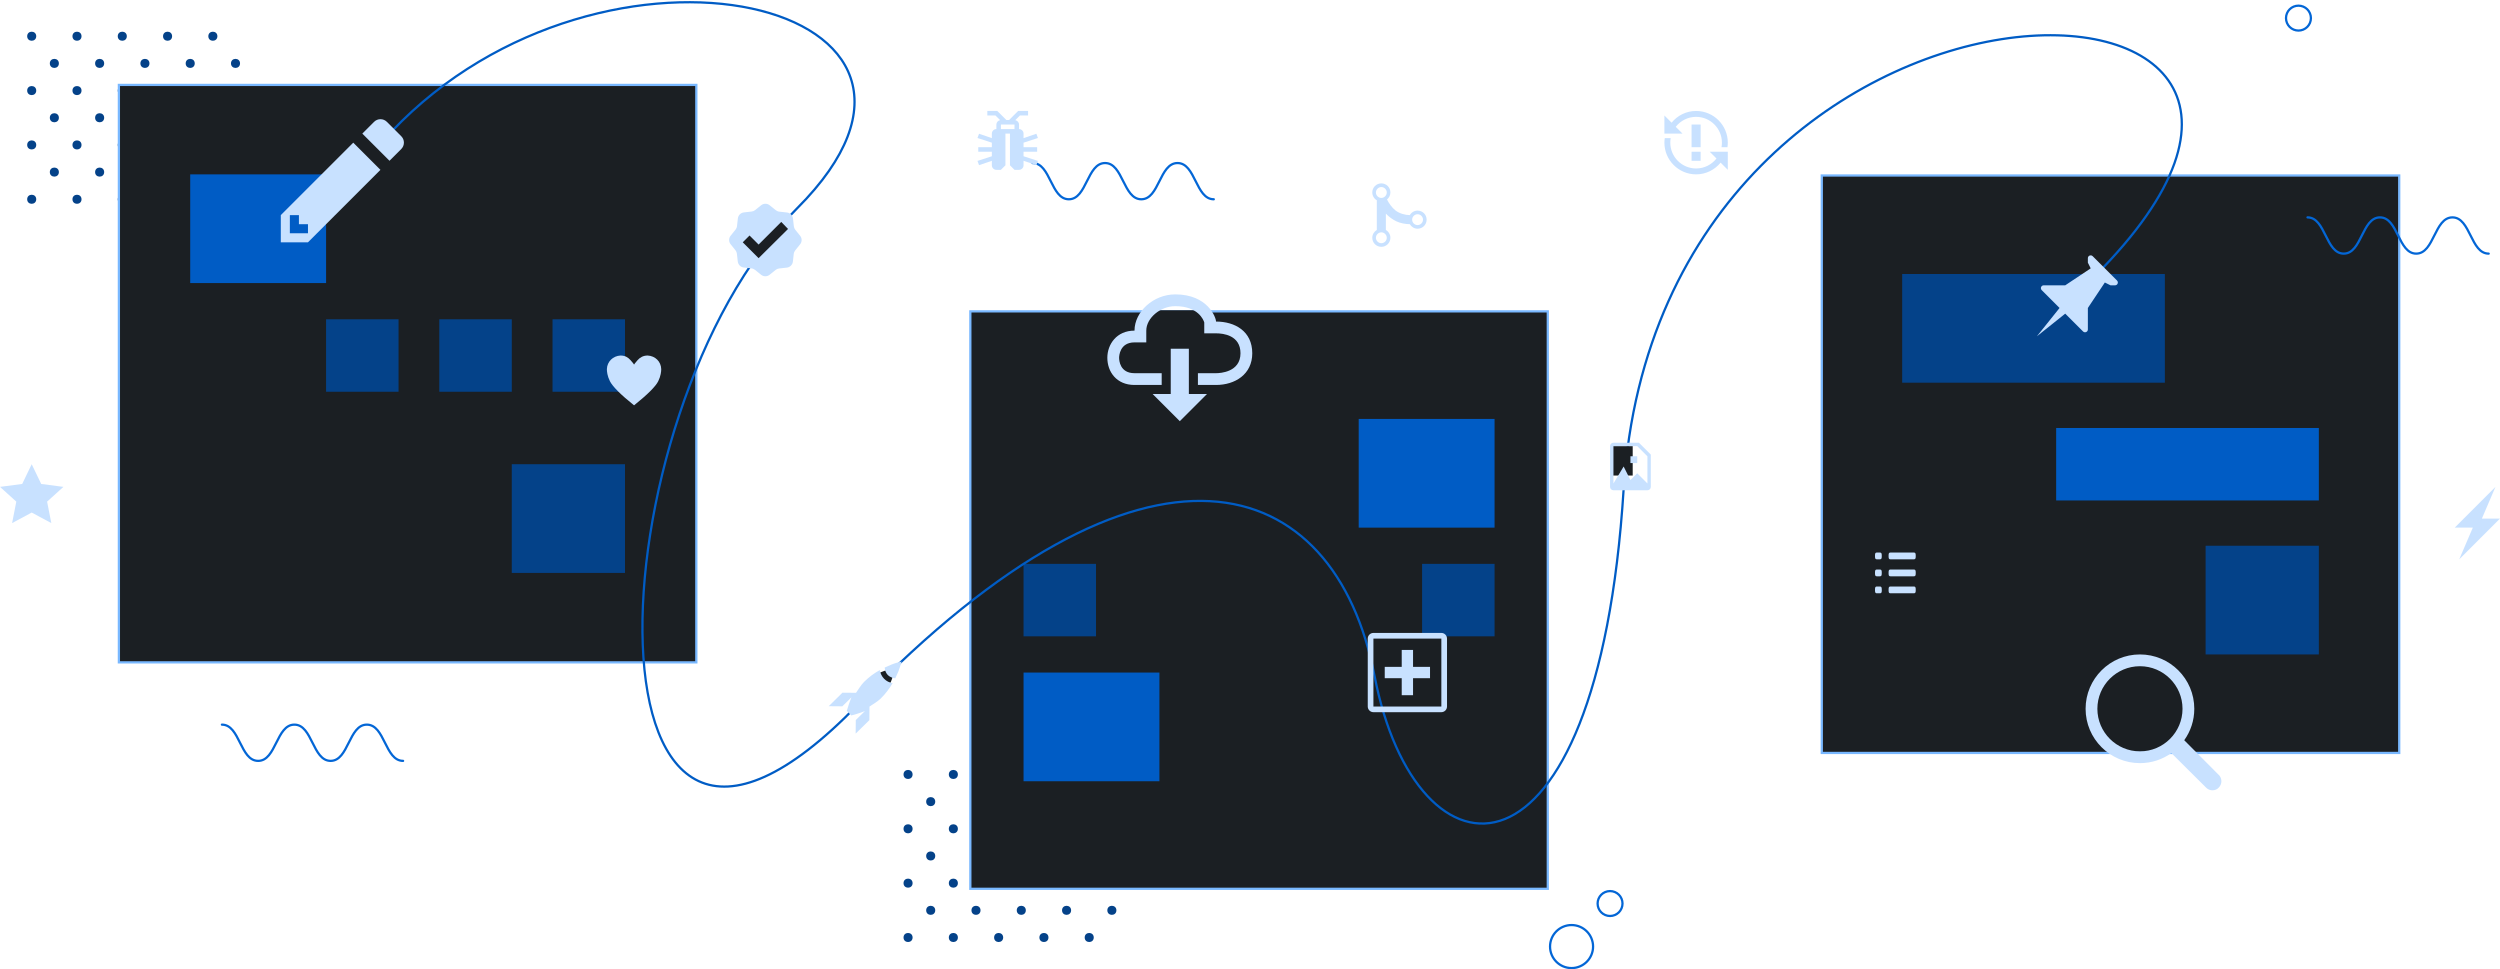<svg width="1104" height="428" viewBox="0 0 1104 428" fill="none" xmlns="http://www.w3.org/2000/svg">
<circle cx="694" cy="418" r="9.5" stroke="#0366D6"/>
<circle cx="711" cy="399" r="5.5" stroke="#0366D6"/>
<circle cx="1015" cy="8" r="5.5" stroke="#0366D6"/>
<circle cx="14" cy="16" r="2" fill="#044289"/>
<circle cx="34" cy="16" r="2" fill="#044289"/>
<circle cx="54" cy="16" r="2" fill="#044289"/>
<circle cx="74" cy="16" r="2" fill="#044289"/>
<circle cx="94" cy="16" r="2" fill="#044289"/>
<circle cx="24" cy="28" r="2" fill="#044289"/>
<circle cx="44" cy="28" r="2" fill="#044289"/>
<circle cx="64" cy="28" r="2" fill="#044289"/>
<circle cx="84" cy="28" r="2" fill="#044289"/>
<circle cx="104" cy="28" r="2" fill="#044289"/>
<circle cx="14" cy="40" r="2" fill="#044289"/>
<circle cx="34" cy="40" r="2" fill="#044289"/>
<circle cx="54" cy="40" r="2" fill="#044289"/>
<circle cx="74" cy="40" r="2" fill="#044289"/>
<circle cx="94" cy="40" r="2" fill="#044289"/>
<circle cx="24" cy="52" r="2" fill="#044289"/>
<circle cx="44" cy="52" r="2" fill="#044289"/>
<circle cx="64" cy="52" r="2" fill="#044289"/>
<circle cx="84" cy="52" r="2" fill="#044289"/>
<circle cx="104" cy="52" r="2" fill="#044289"/>
<circle cx="14" cy="64" r="2" fill="#044289"/>
<circle cx="34" cy="64" r="2" fill="#044289"/>
<circle cx="54" cy="64" r="2" fill="#044289"/>
<circle cx="74" cy="64" r="2" fill="#044289"/>
<circle cx="94" cy="64" r="2" fill="#044289"/>
<circle cx="24" cy="76" r="2" fill="#044289"/>
<circle cx="44" cy="76" r="2" fill="#044289"/>
<circle cx="64" cy="76" r="2" fill="#044289"/>
<circle cx="84" cy="76" r="2" fill="#044289"/>
<circle cx="104" cy="76" r="2" fill="#044289"/>
<circle cx="14" cy="88" r="2" fill="#044289"/>
<circle cx="34" cy="88" r="2" fill="#044289"/>
<circle cx="54" cy="88" r="2" fill="#044289"/>
<circle cx="74" cy="88" r="2" fill="#044289"/>
<circle cx="94" cy="88" r="2" fill="#044289"/>
<circle cx="401" cy="342" r="2" fill="#044289"/>
<circle cx="421" cy="342" r="2" fill="#044289"/>
<circle cx="441" cy="342" r="2" fill="#044289"/>
<circle cx="461" cy="342" r="2" fill="#044289"/>
<circle cx="481" cy="342" r="2" fill="#044289"/>
<circle cx="411" cy="354" r="2" fill="#044289"/>
<circle cx="431" cy="354" r="2" fill="#044289"/>
<circle cx="451" cy="354" r="2" fill="#044289"/>
<circle cx="471" cy="354" r="2" fill="#044289"/>
<circle cx="491" cy="354" r="2" fill="#044289"/>
<circle cx="401" cy="366" r="2" fill="#044289"/>
<circle cx="421" cy="366" r="2" fill="#044289"/>
<circle cx="441" cy="366" r="2" fill="#044289"/>
<circle cx="461" cy="366" r="2" fill="#044289"/>
<circle cx="481" cy="366" r="2" fill="#044289"/>
<circle cx="411" cy="378" r="2" fill="#044289"/>
<circle cx="431" cy="378" r="2" fill="#044289"/>
<circle cx="451" cy="378" r="2" fill="#044289"/>
<circle cx="471" cy="378" r="2" fill="#044289"/>
<circle cx="491" cy="378" r="2" fill="#044289"/>
<circle cx="401" cy="390" r="2" fill="#044289"/>
<circle cx="421" cy="390" r="2" fill="#044289"/>
<circle cx="441" cy="390" r="2" fill="#044289"/>
<circle cx="461" cy="390" r="2" fill="#044289"/>
<circle cx="481" cy="390" r="2" fill="#044289"/>
<circle cx="411" cy="402" r="2" fill="#044289"/>
<circle cx="431" cy="402" r="2" fill="#044289"/>
<circle cx="451" cy="402" r="2" fill="#044289"/>
<circle cx="471" cy="402" r="2" fill="#044289"/>
<circle cx="491" cy="402" r="2" fill="#044289"/>
<circle cx="401" cy="414" r="2" fill="#044289"/>
<circle cx="421" cy="414" r="2" fill="#044289"/>
<circle cx="441" cy="414" r="2" fill="#044289"/>
<circle cx="461" cy="414" r="2" fill="#044289"/>
<circle cx="481" cy="414" r="2" fill="#044289"/>
<circle cx="1087" cy="292" r="2" transform="scale(-1 1)" fill="#044289"/>
<circle cx="1067" cy="292" r="2" transform="scale(-1 1)" fill="#044289"/>
<circle cx="1047" cy="292" r="2" transform="scale(-1 1)" fill="#044289"/>
<circle cx="1027" cy="292" r="2" transform="scale(-1 1)" fill="#044289"/>
<circle cx="1007" cy="292" r="2" transform="scale(-1 1)" fill="#044289"/>
<circle cx="1077" cy="304" r="2" transform="scale(-1 1)" fill="#044289"/>
<circle cx="1057" cy="304" r="2" transform="scale(-1 1)" fill="#044289"/>
<circle cx="1037" cy="304" r="2" transform="scale(-1 1)" fill="#044289"/>
<circle cx="1017" cy="304" r="2" transform="scale(-1 1)" fill="#044289"/>
<circle cx="997" cy="304" r="2" transform="scale(-1 1)" fill="#044289"/>
<circle cx="1087" cy="316" r="2" transform="scale(-1 1)" fill="#044289"/>
<circle cx="1067" cy="316" r="2" transform="scale(-1 1)" fill="#044289"/>
<circle cx="1047" cy="316" r="2" transform="scale(-1 1)" fill="#044289"/>
<circle cx="1027" cy="316" r="2" transform="scale(-1 1)" fill="#044289"/>
<circle cx="1007" cy="316" r="2" transform="scale(-1 1)" fill="#044289"/>
<circle cx="1077" cy="328" r="2" transform="scale(-1 1)" fill="#044289"/>
<circle cx="1057" cy="328" r="2" transform="scale(-1 1)" fill="#044289"/>
<circle cx="1037" cy="328" r="2" transform="scale(-1 1)" fill="#044289"/>
<circle cx="1017" cy="328" r="2" transform="scale(-1 1)" fill="#044289"/>
<circle cx="997" cy="328" r="2" transform="scale(-1 1)" fill="#044289"/>
<circle cx="1087" cy="340" r="2" transform="scale(-1 1)" fill="#044289"/>
<circle cx="1067" cy="340" r="2" transform="scale(-1 1)" fill="#044289"/>
<circle cx="1047" cy="340" r="2" transform="scale(-1 1)" fill="#044289"/>
<circle cx="1027" cy="340" r="2" transform="scale(-1 1)" fill="#044289"/>
<circle cx="1007" cy="340" r="2" transform="scale(-1 1)" fill="#044289"/>
<circle cx="1077" cy="352" r="2" transform="scale(-1 1)" fill="#044289"/>
<circle cx="1057" cy="352" r="2" transform="scale(-1 1)" fill="#044289"/>
<circle cx="1037" cy="352" r="2" transform="scale(-1 1)" fill="#044289"/>
<circle cx="1017" cy="352" r="2" transform="scale(-1 1)" fill="#044289"/>
<circle cx="997" cy="352" r="2" transform="scale(-1 1)" fill="#044289"/>
<circle cx="1087" cy="364" r="2" transform="scale(-1 1)" fill="#044289"/>
<circle cx="1067" cy="364" r="2" transform="scale(-1 1)" fill="#044289"/>
<circle cx="1047" cy="364" r="2" transform="scale(-1 1)" fill="#044289"/>
<circle cx="1027" cy="364" r="2" transform="scale(-1 1)" fill="#044289"/>
<circle cx="1007" cy="364" r="2" transform="scale(-1 1)" fill="#044289"/>
<path d="M178 336C170 336 170 320 162 320C154 320 154 336 146 336C138 336 138 320 130 320C122 320 122 336 114 336C106 336 106 320 98 320" stroke="#0366D6" stroke-linecap="round" stroke-linejoin="round"/>
<path d="M536 88C528 88 528 72 520 72C512 72 512 88 504 88C496 88 496 72 488 72C480 72 480 88 472 88C464 88 464 72 456 72" stroke="#0366D6" stroke-linecap="round" stroke-linejoin="round"/>
<rect x="52.5" y="37.5" width="255" height="255" fill="#1B1F23" stroke="#79B8FF"/>
<rect x="428.5" y="137.5" width="255" height="255" fill="#1B1F23" stroke="#79B8FF"/>
<rect x="804.5" y="77.5" width="255" height="255" fill="#1B1F23" stroke="#79B8FF"/>
<rect x="84" y="77" width="60" height="48" fill="#005CC5"/>
<rect x="908" y="189" width="116" height="32" fill="#005CC5"/>
<rect x="144" y="141" width="32" height="32" fill="#044289"/>
<rect x="194" y="141" width="32" height="32" fill="#044289"/>
<rect x="244" y="141" width="32" height="32" fill="#044289"/>
<rect x="600" y="185" width="60" height="48" fill="#005CC5"/>
<rect x="628" y="249" width="32" height="32" fill="#044289"/>
<rect x="512" y="345" width="60" height="48" transform="rotate(-180 512 345)" fill="#005CC5"/>
<rect x="484" y="281" width="32" height="32" transform="rotate(-180 484 281)" fill="#044289"/>
<rect x="226" y="205" width="50" height="48" fill="#044289"/>
<rect x="840" y="121" width="116" height="48" fill="#044289"/>
<rect x="974" y="241" width="50" height="48" fill="#044289"/>
<path fill-rule="evenodd" clip-rule="evenodd" d="M286 157C284.06 157 282.62 157.84 281.6 159C280.58 160.16 280.04 160.84 280 161C279.96 160.84 279.44 160.16 278.4 159C277.36 157.84 276.06 157 274 157C270.736 157.172 268.093 159.665 268 163C268 164.04 268.18 166.04 269.34 168.34C270.5 170.64 274.02 174.22 280 179C285.96 174.22 289.54 170.66 290.68 168.34C291.82 166.02 292 164 292 163C291.906 159.62 289.316 157.175 286 157Z" fill="#C8E1FF"/>
<path fill-rule="evenodd" clip-rule="evenodd" d="M626 93C624.54 93 623.24 93.82 622.54 95.04V95C620.44 94.96 618 94.28 616.28 92.96C614.78 91.8 613.28 89.74 612.5 88.08C613.4 87.36 614 86.24 614 84.98C614 82.76 612.22 80.98 610 80.98C607.78 80.98 606 82.78 606 85C606 86.46 606.82 87.76 608 88.44V101.56C606.82 102.26 606 103.54 606 105C606 107.22 607.78 109 610 109C612.22 109 614 107.22 614 105C614 103.54 613.18 102.24 612 101.56V94.34C613.34 95.74 614.88 96.88 616.6 97.72C618.32 98.56 620.66 98.98 622.54 99V98.96C623.26 100.18 624.54 101 626 101C628.22 101 630 99.22 630 97C630 94.78 628.22 93 626 93V93ZM612.4 105C612.4 106.32 611.3 107.4 610 107.4C608.7 107.4 607.6 106.3 607.6 105C607.6 103.7 608.7 102.6 610 102.6C611.3 102.6 612.4 103.7 612.4 105V105ZM610 87.4C608.68 87.4 607.6 86.3 607.6 85C607.6 83.7 608.7 82.6 610 82.6C611.3 82.6 612.4 83.7 612.4 85C612.4 86.3 611.3 87.4 610 87.4V87.4ZM626 99.4C624.68 99.4 623.6 98.3 623.6 97C623.6 95.7 624.7 94.6 626 94.6C627.3 94.6 628.4 95.7 628.4 97C628.4 98.3 627.3 99.4 626 99.4V99.4Z" fill="#C8E1FF"/>
<path fill-rule="evenodd" clip-rule="evenodd" d="M28 215L18.2 213.72L14 205L9.8 213.72L0 215L7.2 221.52L5.34 231L14 226.34L22.66 231L20.8 221.52L28 215V215Z" fill="#C8E1FF"/>
<path fill-rule="evenodd" clip-rule="evenodd" d="M979.8 342.2L964.56 326.88C967.36 322.96 969 318.2 969 313C969 299.76 958.24 289 945 289C931.76 289 921 299.76 921 313C921 326.24 931.76 337 945 337C950.2 337 954.92 335.36 958.88 332.56L974.2 347.8C974.96 348.6 976 349 977 349C978 349 979.08 348.64 979.8 347.8C981.36 346.24 981.36 343.72 979.8 342.16V342.2ZM945 331.8C934.64 331.8 926.2 323.36 926.2 313C926.2 302.64 934.64 294.2 945 294.2C955.36 294.2 963.8 302.64 963.8 313C963.8 323.36 955.36 331.8 945 331.8V331.8Z" fill="#C8E1FF"/>
<path fill-rule="evenodd" clip-rule="evenodd" d="M1104 229H1096L1102 215L1084 233H1092L1086 247L1104 229V229Z" fill="#C8E1FF"/>
<path fill-rule="evenodd" clip-rule="evenodd" d="M751 65H747V55H751V65V65ZM747 71H751V67H747V71V71ZM759.66 67H755L758 70C755.9 72.66 752.66 74.4 749 74.4C742.72 74.4 737.6 69.28 737.6 63C737.6 62.32 737.66 61.66 737.78 61H735.16C735.06 61.66 735 62.32 735 63C735 70.72 741.28 77 749 77C753.38 77 757.26 74.96 759.82 71.82L763 75V67H759.66V67ZM738.34 59H743L740 56C742.1 53.34 745.34 51.6 749 51.6C755.28 51.6 760.4 56.72 760.4 63C760.4 63.68 760.34 64.34 760.22 65H762.84C762.94 64.34 763 63.68 763 63C763 55.28 756.72 49 749 49C744.62 49 740.74 51.04 738.18 54.18L735 51V59H738.34V59Z" fill="#C8E1FF"/>
<path fill-rule="evenodd" clip-rule="evenodd" d="M452 67H458V65H452V63L458.34 60.94L457.66 59.06L452 61V59C452 57.9 451.1 57 450 57V55C450 54.04 449.28 53.24 448.34 53.06L450.4 51H454V49H449.6L445.6 53H444.42L440.4 49H436V51H439.6L441.66 53.06C440.72 53.24 440 54.02 440 55V57C438.9 57 438 57.9 438 59V61L432.34 59.06L431.66 60.94L438 63V65H432V67H438V69L431.66 71.06L432.34 72.94L438 71V73C438 74.1 438.9 75 440 75H442L444 73V59H446V73L448 75H450C451.1 75 452 74.1 452 73V71L457.66 72.94L458.34 71.06L452 69V67V67ZM448 57H442V55H448V57V57Z" fill="#C8E1FF"/>
<path fill-rule="evenodd" clip-rule="evenodd" d="M831 260.5C831 261.385 831 262 830.115 262H828.885C828 262 828 261.385 828 260.5C828 259.615 828 259 828.885 259H830.1C830.985 259 830.985 259.615 830.985 260.5H831ZM834.885 247H845.1C845.985 247 845.985 246.385 845.985 245.5C845.985 244.615 845.985 244 845.1 244H834.885C834 244 834 244.615 834 245.5C834 246.385 834 247 834.885 247V247ZM830.115 251.5H828.885C828 251.5 828 252.115 828 253C828 253.885 828 254.5 828.885 254.5H830.1C830.985 254.5 830.985 253.885 830.985 253C830.985 252.115 830.985 251.5 830.1 251.5H830.115ZM830.115 244H828.885C828 244 828 244.615 828 245.5C828 246.385 828 247 828.885 247H830.1C830.985 247 830.985 246.385 830.985 245.5C830.985 244.615 830.985 244 830.1 244H830.115ZM845.115 251.5H834.885C834 251.5 834 252.115 834 253C834 253.885 834 254.5 834.885 254.5H845.1C845.985 254.5 845.985 253.885 845.985 253C845.985 252.115 845.985 251.5 845.1 251.5H845.115ZM845.115 259H834.885C834 259 834 259.615 834 260.5C834 261.385 834 262 834.885 262H845.1C845.985 262 845.985 261.385 845.985 260.5C845.985 259.615 845.985 259 845.1 259H845.115Z" fill="#C8E1FF"/>
<path d="M173 58C267 -41 443 1 352 92C261 183 252.256 442.217 379 311C506.5 179 589.5 208 607 298.5C625.341 393.352 705.384 399.684 717 216C733 -37 1076.5 -29.5 925 122" stroke="#005CC5"/>
<path fill-rule="evenodd" clip-rule="evenodd" d="M922 114V116L923.25 118.5L912 126H902.5C901.4 126 900.825 127.325 901.65 128.15L909.5 136L899.5 148.5L912 138.5L919.85 146.35C920.675 147.175 922 146.575 922 145.5V136L929.5 124.75L932 126H934C935.1 126 935.675 124.675 934.85 123.85L924.15 113.15C923.325 112.325 922 112.925 922 114V114Z" fill="#C8E1FF"/>
<path fill-rule="evenodd" clip-rule="evenodd" d="M124 95V107H136L168 75L156 63L124 95V95ZM136 103H128V95H132V99H136V103V103ZM177.2 65.8L172 71L160 59L165.2 53.8C166.76 52.24 169.28 52.24 170.84 53.8L177.2 60.16C178.76 61.72 178.76 64.24 177.2 65.8V65.8Z" fill="#C8E1FF"/>
<circle cx="338" cy="106" r="12" fill="#1B1F23"/>
<path fill-rule="evenodd" clip-rule="evenodd" d="M353.34 104.12L351.18 101.44C350.84 101 350.62 100.48 350.56 99.9L350.18 96.5C350.02 95.1 348.92 94 347.52 93.84L344.12 93.46C343.52 93.4 343 93.14 342.56 92.8L339.88 90.64C338.78 89.76 337.22 89.76 336.12 90.64L333.44 92.8C333 93.14 332.48 93.36 331.9 93.42L328.5 93.8C327.1 93.96 326 95.06 325.84 96.46L325.46 99.86C325.4 100.46 325.14 100.98 324.8 101.42L322.64 104.1C321.76 105.2 321.76 106.76 322.64 107.86L324.8 110.54C325.14 110.98 325.36 111.5 325.42 112.08L325.8 115.48C325.96 116.88 327.06 117.98 328.46 118.14L331.86 118.52C332.46 118.58 332.98 118.84 333.42 119.18L336.1 121.34C337.2 122.22 338.76 122.22 339.86 121.34L342.54 119.18C342.98 118.84 343.5 118.62 344.08 118.56L347.48 118.18C348.88 118.02 349.98 116.92 350.14 115.52L350.52 112.12C350.58 111.52 350.84 111 351.18 110.56L353.34 107.88C354.22 106.78 354.22 105.22 353.34 104.12V104.12ZM335 114L328 107L331 104L335 108L345 98L348 101.1L335 114V114Z" fill="#C8E1FF"/>
<ellipse cx="385.305" cy="304.882" rx="11.79" ry="4.337" transform="rotate(-44.824 385.305 304.882)" fill="#1B1F23"/>
<path fill-rule="evenodd" clip-rule="evenodd" d="M390.412 299.733C389.877 299.188 389.482 298.625 389.168 297.962C388.853 297.339 388.639 296.637 388.506 295.916C387.34 296.566 386.173 297.296 385.026 298.146C383.858 299.016 382.73 300.006 381.62 301.076C380.208 302.464 378.929 304.673 378.018 305.945L372.018 305.893L365.966 311.86L371.965 311.913L376 307.948C375.307 309.482 373.908 313.89 373.948 313.93L375.93 315.947C375.97 315.988 380.401 314.706 381.948 314L377.913 317.965L377.86 323.964L383.913 318.017L383.965 312.017C385.253 311.128 387.484 309.868 388.896 308.5C390.005 307.41 391.015 306.259 391.865 305.126C392.755 303.974 393.506 302.82 394.175 301.706C393.457 301.54 392.779 301.314 392.121 301.008C391.504 300.683 390.948 300.278 390.412 299.733V299.733ZM398.139 292.14C398.139 292.14 397.952 292.899 397.52 294.255C397.108 295.651 396.393 297.405 395.354 299.556C393.956 299.384 392.82 298.874 392.047 298.087C391.274 297.3 390.803 296.196 390.675 294.795C392.844 293.774 394.591 293.069 395.974 292.681C397.378 292.294 398.139 292.14 398.139 292.14V292.14Z" fill="#C8E1FF"/>
<rect x="505" y="137" width="27" height="10" fill="#1B1F23"/>
<path fill-rule="evenodd" clip-rule="evenodd" d="M525 174H533L521 186L509 174H517V154H525V174V174ZM537 142C537 140.24 533.36 130 519 130C509.32 130 501 137.68 501 146C493.08 146 489 152.08 489 158C489 164.12 493 170 501 170C502.76 170 511.64 170 513 170V164.8H501C494.52 164.8 494.2 159.12 494.2 158C494.2 157.32 494.4 151.2 501 151.2H506.2V146C506.2 140.44 512.44 135.2 519 135.2C529.2 135.2 531.52 141.4 531.8 142.4V147.2H537C540.24 147.2 547.8 148.08 547.8 156C547.8 164.36 538.8 164.8 537 164.8H529V170C530.52 170 536.92 170 537 170C545.32 170 553 165.36 553 156C553 146.24 545.32 142 537 142V142Z" fill="#C8E1FF"/>
<path fill-rule="evenodd" clip-rule="evenodd" d="M636.5 279.5H606.5C605.125 279.5 604 280.625 604 282V312C604 313.375 605.125 314.5 606.5 314.5H636.5C637.875 314.5 639 313.375 639 312V282C639 280.625 637.875 279.5 636.5 279.5V279.5ZM636.5 312H606.5V282H636.5V312V312ZM619 299.5H611.5V294.5H619V287H624V294.5H631.5V299.5H624V307H619V299.5V299.5Z" fill="#C8E1FF"/>
<rect x="712" y="197" width="9" height="13" fill="#1B1F23"/>
<path fill-rule="evenodd" clip-rule="evenodd" d="M720 201.5H723V204.5H720V201.5V201.5ZM729 200.75V215C729 215.825 728.325 216.5 727.5 216.5H712.5C711.675 216.5 711 215.825 711 215V197C711 196.175 711.675 195.5 712.5 195.5H723.75L729 200.75V200.75ZM727.5 201.5L723 197H712.5V213.5L717 206L720 212L723 209L727.5 213.5V201.5V201.5Z" fill="#C8E1FF"/>
<path d="M1099 112C1091 112 1091 96 1083 96C1075 96 1075 112 1067 112C1059 112 1059 96 1051 96C1043 96 1043 112 1035 112C1027 112 1027 96 1019 96" stroke="#0366D6" stroke-linecap="round" stroke-linejoin="round"/>
</svg>
